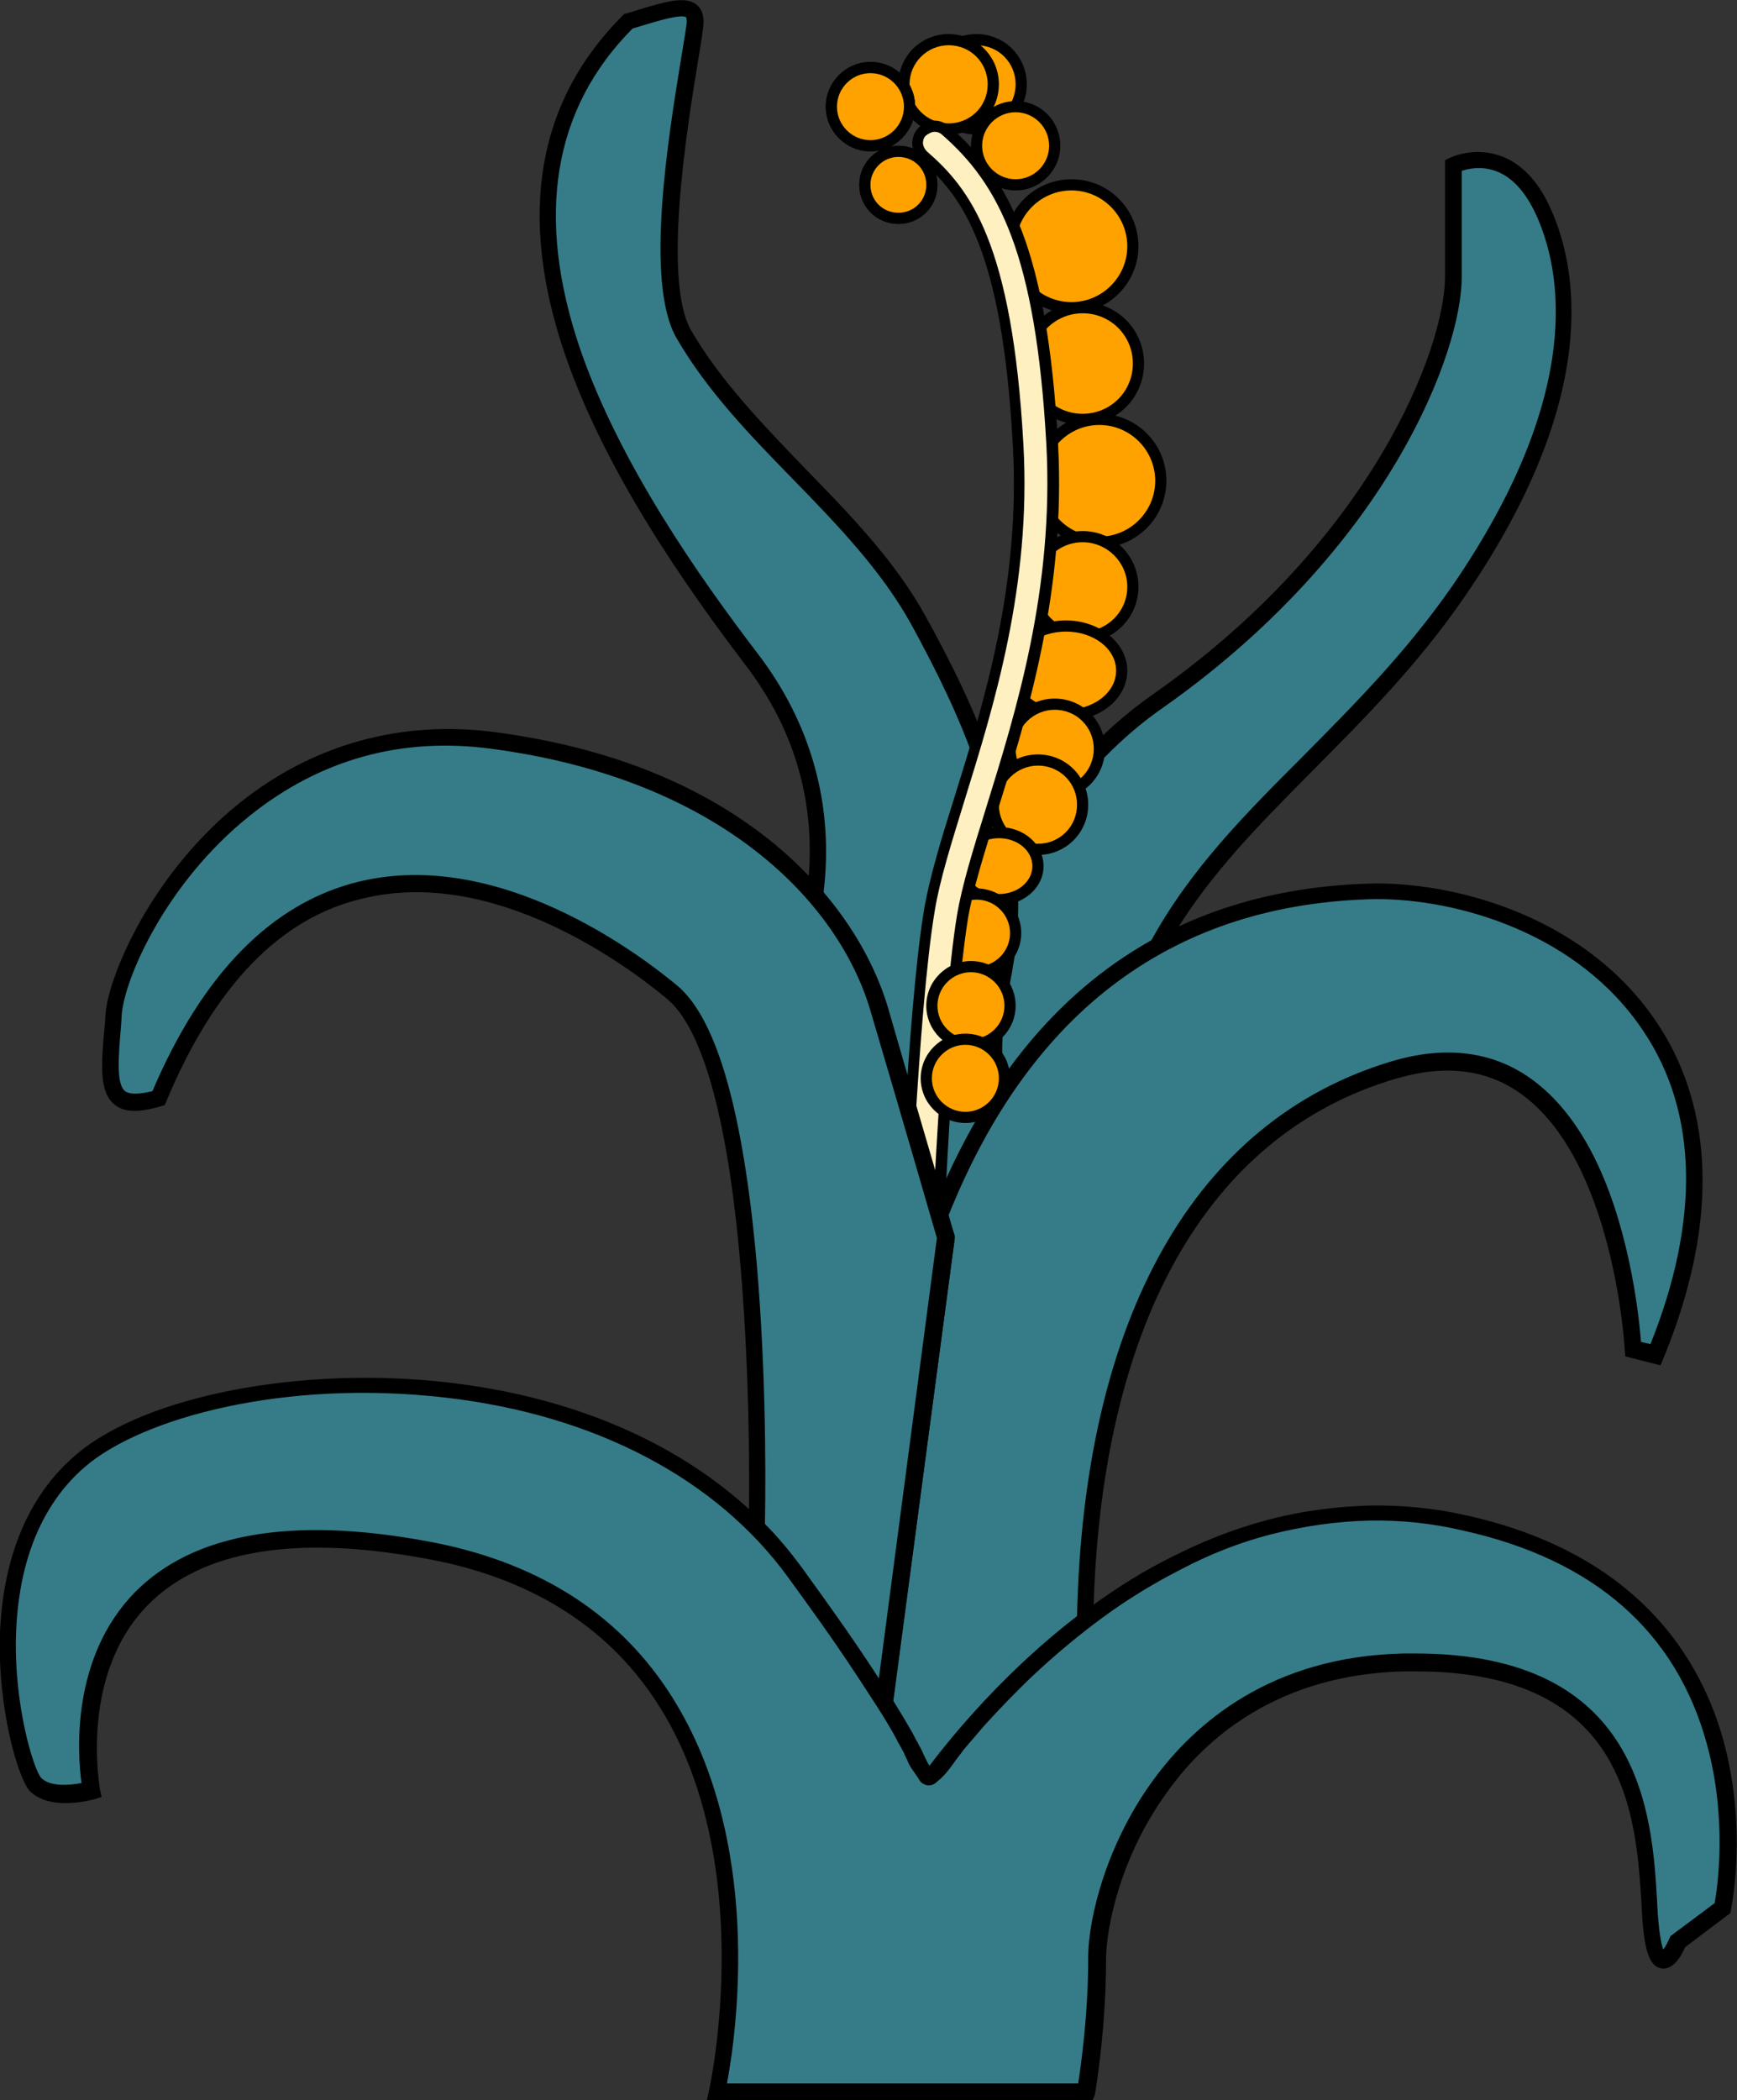 <?xml version="1.0" encoding="utf-8"?>
<!-- Generator: Adobe Illustrator 24.2.1, SVG Export Plug-In . SVG Version: 6.00 Build 0)  -->
<svg version="1.0" id="Layer_1" xmlns="http://www.w3.org/2000/svg" xmlns:xlink="http://www.w3.org/1999/xlink" x="0px" y="0px"
	 viewBox="0 0 311.1 376.1" style="enable-background:new 0 0 311.1 376.1;" xml:space="preserve">
<rect x="0" y="0" width="311.1" height="376.1" fill="#333333" stroke="none"/>
<g>
	<path style="fill:#357C88;" d="M169.1,223.8l0.3-2.2c0,0-0.4-1.5-1.2-4c7.8-19.7,20-37.6,39.1-48.1c13.1-24,35.9-37.5,54.1-63.9
		c22-32,21-55,15-68s-16-8-16-8s0,7,0,20s-13,48-53,76s-46,93-46,93C163,221.8,165.8,223.6,169.1,223.8z"/>
	<path d="M170.4,225.4l-1.4-0.1c-3.9-0.2-7.2-2.4-9-6l-0.2-0.4v-0.4c0.1-0.7,6.5-66,46.6-94.1c39.6-27.7,52.4-62.3,52.4-74.8V28.7
		l0.8-0.4c0.2-0.1,4.3-2.1,9.1-0.4c3.7,1.3,6.7,4.4,8.9,9.2c4.9,10.6,9.4,33.7-15.1,69.5c-8.5,12.4-17.9,21.8-27,31
		c-10.3,10.4-20.1,20.1-27,32.8l-0.2,0.4l-0.4,0.2c-16.6,9.1-29.4,24.9-38.2,46.8c0.7,2.2,1,3.5,1.1,3.6l0.1,0.3L170.4,225.4z
		 M162.9,218.3c1.1,2,2.8,3.3,4.9,3.8l0.1-0.4c-0.2-0.5-0.5-1.8-1.1-3.6l-0.2-0.5l0.2-0.5c9-22.7,22.2-39.1,39.4-48.7
		c7.1-12.9,16.9-22.7,27.3-33.1c9-9.1,18.3-18.4,26.7-30.5c23.7-34.6,19.5-56.5,14.8-66.6c-1.9-4-4.3-6.6-7.2-7.6
		c-2.5-0.9-4.8-0.4-6,0v19c0,6.5-3.1,18.6-11.7,33.1c-6.8,11.5-19.7,28.5-41.9,44.1c-11.2,7.8-26.8,24-37.4,56.2
		C165,200.6,163.2,215.6,162.9,218.3z"/>
</g>
<g>
	<path style="fill:#357C88;" d="M145.9,160.3c6.1,7,9.8,14.2,11.6,20.4c4.1,14.1,9.6,32.9,11.4,39c-0.2-0.6-0.4-1.2-0.6-2
		c3.7-9.3,10.4-17.1,9.7-27c-0.6-8.6,2-15.6,2.6-24.3c1.5-19.7-6.9-38.5-16.2-55.4c-10.6-19.2-30.9-32.2-42-51.2c-7-12,2-52,2-56
		s-5-2-12,0c-34,34,0,85,22,114C146.4,133.4,147.4,149.1,145.9,160.3z"/>
	<path d="M167.5,220.2c-0.2-0.6-0.4-1.3-0.6-2.1l-0.1-0.2c-2.3-7.8-7.1-24.2-10.7-36.7c-1.4-4.7-4.4-12-11.3-19.8l-0.4-0.5l0.1-0.7
		c2-15.2-1.7-29.1-11.2-41.4c-10.4-13.7-25-34.4-32.2-55.6c-8.4-24.8-4.9-45.1,10.4-60.4l0.3-0.3l0.4-0.1c0.8-0.2,1.6-0.5,2.3-0.7
		c5-1.5,8.2-2.4,10.2-0.9c0.9,0.7,1.3,1.7,1.3,3.1c0,0.9-0.3,3-1,7.1c-1.9,11.7-6.4,39.2-1.2,48.2c5.3,9.1,13,17,20.4,24.7
		c7.9,8.1,16.1,16.5,21.6,26.5c9,16.3,17.9,35.7,16.4,56.2c-0.2,3.5-0.8,6.8-1.4,9.9c-0.8,4.7-1.6,9.2-1.2,14.2
		c0.5,7.3-2.7,13.5-5.9,19.5c-1.3,2.5-2.6,5-3.7,7.6c0.2,0.6,0.3,1.1,0.4,1.5L167.5,220.2z M147.5,159.8c6.9,8.1,10,15.6,11.5,20.5
		c3.1,10.8,7.1,24.5,9.7,33.1c0.8-1.6,1.6-3.1,2.3-4.6c3.1-5.9,6-11.5,5.6-17.9c-0.4-5.4,0.4-10,1.3-14.9c0.5-3.1,1.1-6.2,1.3-9.6
		c1.5-19.7-7.3-38.7-16-54.6c-5.3-9.6-13.3-17.9-21.1-25.9c-7.6-7.8-15.4-15.8-20.9-25.3c-5.8-9.9-1.5-36.1,0.8-50.2
		c0.5-3.1,1-5.9,1-6.6c0-0.4-0.1-0.6-0.1-0.7c-0.8-0.6-4.6,0.5-7.6,1.4c-0.6,0.2-1.3,0.4-2,0.6C99,19.5,95.9,38.7,103.8,62.2
		c7.1,20.8,21.5,41.2,31.8,54.7C145.3,129.5,149.4,144.3,147.5,159.8z"/>
</g>
<g>
	<g>
		<path style="fill:#357C88;" d="M169.2,220.9c0-0.2-0.1-0.4-0.2-0.6C169.1,220.6,169.2,220.8,169.2,220.9z"/>
	</g>
	<g>
		<path d="M169,220.3c0.1,0.2,0.1,0.4,0.2,0.6C169.2,220.8,169.1,220.6,169,220.3L169,220.3z"/>
	</g>
</g>
<g>
	<g>
		<circle style="fill:#FFA200;" cx="174.9" cy="15.1" r="8"/>
	</g>
	<g>
		<path d="M174.9,8.1c3.9,0,7,3.1,7,7s-3.1,7-7,7s-7-3.1-7-7S171.1,8.1,174.9,8.1 M174.9,6.1c-5,0-9,4-9,9s4,9,9,9s9-4,9-9
			S179.9,6.1,174.9,6.1L174.9,6.1z"/>
	</g>
</g>
<g>
	<g>
		<circle style="fill:#FFA200;" cx="169.9" cy="15.1" r="8"/>
	</g>
	<g>
		<path d="M169.9,8.1c3.9,0,7,3.1,7,7s-3.1,7-7,7s-7-3.1-7-7S166.1,8.1,169.9,8.1 M169.9,6.1c-5,0-9,4-9,9s4,9,9,9s9-4,9-9
			S174.9,6.1,169.9,6.1L169.9,6.1z"/>
	</g>
</g>
<g>
	<g>
		<circle style="fill:#FFFFFF;" cx="160.9" cy="33.1" r="6"/>
	</g>
	<g>
		<path d="M160.9,28.1c2.8,0,5,2.2,5,5s-2.2,5-5,5s-5-2.2-5-5S158.2,28.1,160.9,28.1 M160.9,26.1c-3.9,0-7,3.1-7,7s3.1,7,7,7
			s7-3.1,7-7S164.8,26.1,160.9,26.1L160.9,26.1z"/>
	</g>
</g>
<g>
	<g>
		<circle style="fill:#FFFFFF;" cx="155.9" cy="19.1" r="7"/>
	</g>
	<g>
		<path d="M155.9,13.1c3.3,0,6,2.7,6,6s-2.7,6-6,6s-6-2.7-6-6S152.6,13.1,155.9,13.1 M155.9,11.1c-4.4,0-8,3.6-8,8s3.6,8,8,8
			s8-3.6,8-8S160.4,11.1,155.9,11.1L155.9,11.1z"/>
	</g>
</g>
<g>
	<g>
		<circle style="fill:#FFA200;" cx="181.9" cy="26.1" r="7"/>
	</g>
	<g>
		<path d="M181.9,20.1c3.3,0,6,2.7,6,6s-2.7,6-6,6s-6-2.7-6-6S178.6,20.1,181.9,20.1 M181.9,18.1c-4.4,0-8,3.6-8,8s3.6,8,8,8
			s8-3.6,8-8S186.4,18.1,181.9,18.1L181.9,18.1z"/>
	</g>
</g>
<g>
	<g>
		<circle style="fill:#FFA200;" cx="191.9" cy="44.1" r="11"/>
	</g>
	<g>
		<path d="M191.9,34.1c5.5,0,10,4.5,10,10s-4.5,10-10,10s-10-4.5-10-10S186.4,34.1,191.9,34.1 M191.9,32.1c-6.6,0-12,5.4-12,12
			s5.4,12,12,12s12-5.4,12-12S198.6,32.1,191.9,32.1L191.9,32.1z"/>
	</g>
</g>
<g>
	<g>
		<circle style="fill:#FFA200;" cx="193.9" cy="65.1" r="10"/>
	</g>
	<g>
		<path d="M193.9,56.1c5,0,9,4,9,9s-4,9-9,9s-9-4-9-9S189,56.1,193.9,56.1 M193.9,54.1c-6.1,0-11,4.9-11,11s4.9,11,11,11
			s11-4.9,11-11S200,54.1,193.9,54.1L193.9,54.1z"/>
	</g>
</g>
<g>
	<g>
		<circle style="fill:#FFA200;" cx="196.9" cy="86.1" r="11"/>
	</g>
	<g>
		<path d="M196.9,76.1c5.5,0,10,4.5,10,10s-4.5,10-10,10s-10-4.5-10-10S191.4,76.1,196.9,76.1 M196.9,74.1c-6.6,0-12,5.4-12,12
			s5.4,12,12,12s12-5.4,12-12S203.6,74.1,196.9,74.1L196.9,74.1z"/>
	</g>
</g>
<g>
	<g>
		<circle style="fill:#FFA200;" cx="193.9" cy="105.1" r="9"/>
	</g>
	<g>
		<path d="M193.9,97.1c4.4,0,8,3.6,8,8s-3.6,8-8,8s-8-3.6-8-8S189.5,97.1,193.9,97.1 M193.9,95.1c-5.5,0-10,4.5-10,10s4.5,10,10,10
			s10-4.5,10-10S199.5,95.1,193.9,95.1L193.9,95.1z"/>
	</g>
</g>
<g>
	<g>
		<ellipse style="fill:#FFA200;" cx="190.9" cy="120.1" rx="10" ry="8"/>
	</g>
	<g>
		<path d="M190.9,113.1c5,0,9,3.1,9,7s-4,7-9,7s-9-3.1-9-7S186,113.1,190.9,113.1 M190.9,111.1c-6.1,0-11,4-11,9s4.9,9,11,9
			s11-4,11-9C201.9,115.2,197,111.1,190.9,111.1L190.9,111.1z"/>
	</g>
</g>
<g>
	<g>
		<circle style="fill:#FFA200;" cx="188.9" cy="134.1" r="8"/>
	</g>
	<g>
		<path d="M188.9,127.1c3.9,0,7,3.1,7,7s-3.1,7-7,7s-7-3.1-7-7S185.1,127.1,188.9,127.1 M188.9,125.1c-5,0-9,4-9,9s4,9,9,9s9-4,9-9
			S193.9,125.1,188.9,125.1L188.9,125.1z"/>
	</g>
</g>
<g>
	<g>
		<circle style="fill:#FFA200;" cx="185.9" cy="144.1" r="8"/>
	</g>
	<g>
		<path d="M185.9,137.1c3.9,0,7,3.1,7,7s-3.1,7-7,7s-7-3.1-7-7S182.1,137.1,185.9,137.1 M185.9,135.1c-5,0-9,4-9,9s4,9,9,9s9-4,9-9
			S190.9,135.1,185.9,135.1L185.9,135.1z"/>
	</g>
</g>
<g>
	<g>
		<ellipse style="fill:#FFA200;" cx="178.9" cy="155.1" rx="7" ry="6"/>
	</g>
	<g>
		<path d="M178.9,150.1c3.3,0,6,2.2,6,5s-2.7,5-6,5s-6-2.2-6-5S175.6,150.1,178.9,150.1 M178.9,148.1c-4.4,0-8,3.1-8,7s3.6,7,8,7
			s8-3.1,8-7S183.4,148.1,178.9,148.1L178.9,148.1z"/>
	</g>
</g>
<g>
	<g>
		<circle style="fill:#FFA200;" cx="174.9" cy="167.1" r="7"/>
	</g>
	<g>
		<path d="M174.9,161.1c3.3,0,6,2.7,6,6s-2.7,6-6,6s-6-2.7-6-6S171.6,161.1,174.9,161.1 M174.9,159.1c-4.4,0-8,3.6-8,8s3.6,8,8,8
			s8-3.6,8-8S179.4,159.1,174.9,159.1L174.9,159.1z"/>
	</g>
</g>
<g>
	<g>
		<path style="fill:#357C88;" d="M246.4,159.6c-43,0.8-66,27.3-78.2,58c0.7,2.5,1.2,4,1.2,4l-11,83.3c-0.2-0.4-0.5-0.8-0.8-1.2
			c5.8,9.1,7.8,13.6,8.2,15.9c3.5-4.9,13.5-18,28.5-29.4c0.9-49.1,18.2-87.5,55.1-98.6c40-12,43,50,43,50s0,0,4,1
			C320.4,184.6,277.4,159.6,246.4,159.6z"/>
		<path d="M164.9,323.4l-0.6-3.5c-0.3-2-2-5.5-5-10.5l-0.1,0.6l-2-4c-0.3-0.5-0.6-0.9-0.9-1.4l0.7-0.5l10.9-82.3
			c-0.2-0.6-0.6-1.9-1.1-3.7l-0.1-0.5l0.2-0.5c15.3-38.4,42-58.2,79.6-58.9l0,0c15.5,0,38,6.5,50.3,25c7.3,10.9,13.4,30.2,1.1,60.1
			l-0.5,1.2l-6.3-1.6l-0.1-1.1c0-0.3-1.9-34.1-18.7-46c-6.2-4.4-13.7-5.2-22.4-2.6c-33.9,10-53.1,44.5-54.1,97v0.7l-0.6,0.4
			c-14.6,11.1-24.6,24-28.2,29.1L164.9,323.4z M160,304.6c3.1,5,5.2,8.9,6.4,11.7c4.6-6.1,13.8-17.1,26.5-26.9
			c1.2-53.5,21.1-88.7,56.2-99.3c9.6-2.9,18.1-1.9,25,3c7.6,5.4,13.3,15.2,16.8,29.1c2.1,8.2,2.8,15.4,3,18.1l1.7,0.4
			c8.9-22.2,8.5-41.6-1.3-56.1c-11.6-17.4-33-23.6-47.8-23.6c-36,0.7-61.8,19.7-76.6,56.6c0.6,2.1,1,3.4,1,3.4l0.1,0.3v0.3
			L160,304.6z"/>
	</g>
	<g>
		<path style="fill:#357C88;" d="M157.6,303.6c-0.4-0.6-0.8-1.3-1.2-1.9C156.8,302.4,157.2,303,157.6,303.6z"/>
		<path d="M156.4,304.4C156.3,304.4,156.3,304.4,156.4,304.4L156.4,304.4c-0.4-0.6-0.8-1.3-1.3-2l2.5-1.6c0.2,0.3,0.4,0.7,0.6,1
			c0.2,0.3,0.4,0.6,0.6,0.9L156.4,304.4z"/>
	</g>
	<g>
		<path style="fill:#357C88;" d="M156.3,301.7c-0.4-0.7-0.9-1.4-1.4-2.1C155.5,300.3,155.9,301,156.3,301.7z"/>
		<path d="M155,302.4c-0.4-0.6-0.9-1.3-1.3-2l2.4-1.8c0.7,0.8,1.1,1.6,1.6,2.3l0,0L155,302.4z"/>
	</g>
</g>
<g>
	<g>
		<circle style="fill:#FFA200;" cx="160.9" cy="33.1" r="6"/>
	</g>
	<g>
		<path d="M160.9,28.1c2.8,0,5,2.2,5,5s-2.2,5-5,5s-5-2.2-5-5S158.2,28.1,160.9,28.1 M160.9,26.1c-3.9,0-7,3.1-7,7s3.1,7,7,7
			s7-3.1,7-7S164.8,26.1,160.9,26.1L160.9,26.1z"/>
	</g>
</g>
<g>
	<g>
		<circle style="fill:#FFA200;" cx="155.9" cy="19.1" r="7"/>
	</g>
	<g>
		<path d="M155.9,13.1c3.3,0,6,2.7,6,6s-2.7,6-6,6s-6-2.7-6-6S152.6,13.1,155.9,13.1 M155.9,11.1c-4.4,0-8,3.6-8,8s3.6,8,8,8
			s8-3.6,8-8S160.4,11.1,155.9,11.1L155.9,11.1z"/>
	</g>
</g>
<g>
	<g>
		<g>
			<path style="fill:#FFF0C1;" d="M164.5,230.9c-0.8,0-1.5-0.4-2.1-1c-0.5-0.6-0.8-1.4-0.8-2.2c0.1-1.9,1.8-46.6,4.8-64.7
				c0.9-5.7,3-12.3,5.4-19.9c5.3-17.1,12-38.3,10.6-63.5c-1.9-35.9-9.5-45.3-17-51.9c-0.6-0.5-1-1.3-1-2.1c-0.1-0.8,0.2-1.6,0.7-2.2
				c0.6-0.7,1.4-1,2.3-1c0.7,0,1.4,0.3,2,0.7c10.4,9.1,17.2,21.6,19,56.1c1.4,26.2-5.4,48.1-10.9,65.6c-2.3,7.4-4.3,13.8-5.2,19.1
				c-2.9,17.6-4.7,63.5-4.8,63.9c-0.1,1.6-1.4,2.9-3,2.9V230.9z"/>
		</g>
		<g>
			<path d="M167.4,23.6c0.5,0,1,0.2,1.3,0.5c10.2,8.9,16.8,21.3,18.7,55.4c1.4,26.1-5.4,47.8-10.8,65.2c-2.3,7.4-4.3,13.8-5.2,19.2
				c-2.9,17.6-4.8,63.6-4.8,64c0,1.1-0.9,1.9-2,1.9h-0.1c-1.1,0-2-1-1.9-2.1c0.1-1.9,1.8-46.6,4.8-64.5c0.9-5.6,3-12.2,5.3-19.7
				c5.3-17.1,12-38.5,10.6-63.8c-2-36.3-9.6-45.9-17.3-52.6c-0.4-0.4-0.6-0.8-0.7-1.4c0-0.5,0.1-1,0.5-1.4
				C166.3,23.9,166.9,23.6,167.4,23.6 M167.4,21.6c-1.1,0-2.2,0.5-3,1.4c-1.5,1.7-1.3,4.2,0.4,5.6c7.4,6.4,14.7,15.7,16.6,51.2
				c1.4,25-5.2,46.1-10.5,63.1c-2.4,7.6-4.4,14.2-5.4,20c-3,18-4.8,62.9-4.8,64.8c-0.1,2.2,1.6,4.1,3.8,4.2c0.1,0,0.1,0,0.2,0
				c2.1,0,3.9-1.7,4-3.8c0-0.5,1.8-46.2,4.7-63.8c0.9-5.2,2.9-11.6,5.2-18.9c5.5-17.6,12.3-39.5,10.9-65.9
				c-1.9-34.8-8.8-47.6-19.4-56.8C169.3,22,168.4,21.6,167.4,21.6L167.4,21.6z"/>
		</g>
	</g>
</g>
<g>
	<path style="fill:#357C88;" d="M28.4,196.6c26-62,74-34,92-19c15.1,12.6,15.4,76,15.1,95.9c2.5,2.5,4.8,5.2,6.9,8.1
		c7.3,10.1,12.5,17.6,16,23.3l11-83.3c0,0-7-24-12-41s-24-42-69-48s-67,37-68,49S18.4,199.6,28.4,196.6z"/>
	<path d="M159.3,309.3l-2.2-3.6c-3.3-5.3-8.2-12.5-15.9-23.2c-2-2.8-4.3-5.5-6.7-7.9l-0.4-0.4v-0.6c0.2-10.4,0.1-30.8-1.8-50.5
		c-2.3-23.9-6.7-39.1-12.8-44.2c-6.8-5.7-30.9-23.8-54.5-18c-14.8,3.4-26.6,15.7-35.2,36.3l-0.3,0.7l-0.7,0.2
		c-4,1.2-6.6,1.1-8.3-0.3c-2.8-2.3-2.4-7.2-1.7-14.6l0.1-1.7c0.6-6.9,8.2-25,24-37.7c13.1-10.5,28.9-14.9,45.7-12.7
		c20.5,2.7,37.4,9.5,50.3,20.2c13.2,11,18.2,22.8,20,28.9c5,17,12,41,12,41l0.1,0.3v0.3L159.3,309.3z M137,272.9
		c2.4,2.4,4.6,5.1,6.6,7.8c6.2,8.6,10.6,14.9,13.8,19.9l10.4-78.9c-0.8-2.8-7.2-24.8-11.9-40.7c-5.6-19.1-26.4-41.4-67.8-46.9
		c-16.2-2.2-30.8,1.9-43.4,12c-15.1,12.1-22.4,29.2-22.9,35.6l-0.1,1.7c-0.5,6-0.9,10.7,0.7,12c0.8,0.6,2.4,0.6,4.9,0
		c9-21.1,21.4-33.7,36.9-37.5c25-6.1,50,12.7,57.1,18.6c6.8,5.7,11.4,21.2,13.9,46.2C137.1,242.1,137.2,262.2,137,272.9z"/>
</g>
<g>
	<path style="fill:#357C88;" d="M128.4,374.6c0,0,19-84-52-97s-60,43-60,43s-7,2-10-1s-13-40,8-58s96-24,128,20
		c4.2,5.8,8.4,11.7,12.4,17.7c2.5,3.8,5,7.6,7.2,11.6c0.4,0.8,0.9,1.6,1.3,2.4c0.2,0.5,0.4,0.9,0.6,1.4c0.4,1.1,1.3,2.1,1.9,3.1
		c0.1,0.2,0.2,0.3,0.4,0.4c0.3,0.1,0.5-0.1,0.7-0.3c1.9-1.6,3.1-3.8,4.6-5.7c1.2-1.4,2.4-2.8,3.6-4.2c3-3.3,6.1-6.5,9.3-9.5
		c3.8-3.5,7.7-6.8,11.9-9.9c4.5-3.3,9.3-6.3,14.3-8.8c5.2-2.7,10.7-4.9,16.4-6.4c6-1.6,12.1-2.5,18.3-2.6c5.8-0.1,11.5,0.5,17.1,1.8
		c58,13,46,69,46,69l-8,6c0,0-4,10-5-5s-1-46-44-45s-55,40-55,53s-2,24-2,24H128.4z"/>
	<path d="M195.7,376.1h-69.1l0.4-1.8c0.1-0.4,9.1-41.5-9.6-69.8c-8.9-13.5-22.8-22.1-41.2-25.4c-23.3-4.3-40-1.5-49.7,8.3
		c-12.4,12.6-8.6,32.8-8.6,33l0.3,1.4l-1.3,0.4c-0.8,0.2-7.9,2.1-11.5-1.4c-2.1-2.1-5.9-14.9-5.4-28.5c0.4-9.5,3-22.7,13.5-31.7
		c12.4-10.7,40.6-16.1,67-13c27.5,3.2,49.9,15,63.2,33.3c3.8,5.2,8.2,11.3,12.4,17.7c2.5,3.8,5,7.7,7.3,11.7
		c0.2,0.4,0.4,0.8,0.6,1.2c0.2,0.4,0.5,0.8,0.7,1.3l0.1,0.1c0.1,0.2,0.2,0.4,0.3,0.6s0.2,0.5,0.3,0.8c0.2,0.6,0.6,1.1,1,1.8
		c0.1,0.1,0.1,0.2,0.2,0.3c0.9-0.9,1.6-1.9,2.4-3c0.5-0.6,0.9-1.3,1.4-1.9l3.6-4.2c3.3-3.6,6.4-6.8,9.4-9.6c4.2-3.8,8.1-7.1,12-10
		c4.8-3.5,9.6-6.5,14.5-8.9c5.5-2.8,11.1-5,16.7-6.5c6.2-1.7,12.5-2.5,18.7-2.7c5.9-0.1,11.8,0.5,17.5,1.8
		c30.7,6.9,41.9,25.8,45.9,40.4c4.3,15.8,1.4,29.7,1.3,30.3l-0.1,0.5l-8.1,6.1c-0.7,1.7-2.2,4.1-4.2,3.8c-2.1-0.3-3.1-3-3.5-9.6
		c0-0.6-0.1-1.3-0.1-2c-1-15.6-2.5-41.6-40.4-41.6c-0.7,0-1.3,0-2,0c-22.6,0.5-35.6,11.9-42.4,21.4c-8.8,12-11.1,25-11.1,30.1
		c0,13-2,24.2-2,24.3L195.7,376.1z M130.2,373.1h62.9c0.5-3.2,1.8-12.3,1.8-22.5c0-7.6,3.6-20.9,11.7-31.9c7.3-10,21-22.1,44.8-22.6
		c0.7,0,1.4,0,2.1,0c40.6,0,42.4,28.8,43.3,44.5c0,0.7,0.1,1.3,0.1,2c0.3,4,0.7,5.8,1,6.5c0.4-0.5,0.8-1.3,1.1-2l0.2-0.4l7.9-5.9
		c0.5-2.7,2.3-15.1-1.4-28.5c-5.5-20.1-20.2-33-43.6-38.2c-5.5-1.3-11.1-1.9-16.7-1.8c-5.9,0.1-12,1-17.9,2.5
		c-5.4,1.4-10.8,3.5-16.1,6.3c-4.7,2.4-9.5,5.3-14.1,8.7c-3.8,2.8-7.7,6-11.8,9.8c-3,2.8-6,5.9-9.2,9.4l-3.6,4.2
		c-0.4,0.5-0.8,1.1-1.3,1.7c-1,1.4-2,2.9-3.5,4.1c-0.3,0.3-1.1,1-2.2,0.6l-0.2-0.1c-0.5-0.2-0.8-0.6-1-1c-0.2-0.3-0.4-0.6-0.6-0.9
		c-0.5-0.7-1.1-1.5-1.4-2.4c-0.1-0.2-0.2-0.4-0.3-0.6s-0.2-0.4-0.3-0.7c-0.2-0.4-0.4-0.7-0.6-1.1c-0.2-0.4-0.5-0.8-0.7-1.3
		c-2.1-3.9-4.7-7.7-7.1-11.4c-4.2-6.4-8.6-12.5-12.4-17.7c-12.8-17.6-34.5-29-61.1-32.1c-29-3.4-54.5,3.6-64.7,12.3
		c-9.6,8.2-12,20.4-12.4,29.2c-0.6,13.3,3.2,25.3,4.5,26.6c1.6,1.6,5.1,1.3,7.2,0.9c-0.7-5.1-2-22.4,9.6-34.2
		c10.4-10.5,28-13.6,52.3-9.1c19.2,3.5,33.7,12.5,43.1,26.7C137.1,329.1,131.8,364.6,130.2,373.1z"/>
</g>
<g>
	<g>
		<circle style="fill:#FFA200;" cx="173.9" cy="180.1" r="7"/>
	</g>
	<g>
		<path d="M173.9,174.1c3.3,0,6,2.7,6,6s-2.7,6-6,6s-6-2.7-6-6S170.6,174.1,173.9,174.1 M173.9,172.1c-4.4,0-8,3.6-8,8s3.6,8,8,8
			s8-3.6,8-8S178.4,172.1,173.9,172.1L173.9,172.1z"/>
	</g>
</g>
<g>
	<g>
		<circle style="fill:#FFA200;" cx="172.9" cy="193.1" r="7"/>
	</g>
	<g>
		<path d="M172.9,187.1c3.3,0,6,2.7,6,6s-2.7,6-6,6s-6-2.7-6-6S169.6,187.1,172.9,187.1 M172.9,185.1c-4.4,0-8,3.6-8,8s3.6,8,8,8
			s8-3.6,8-8S177.4,185.1,172.9,185.1L172.9,185.1z"/>
	</g>
</g>
</svg>
